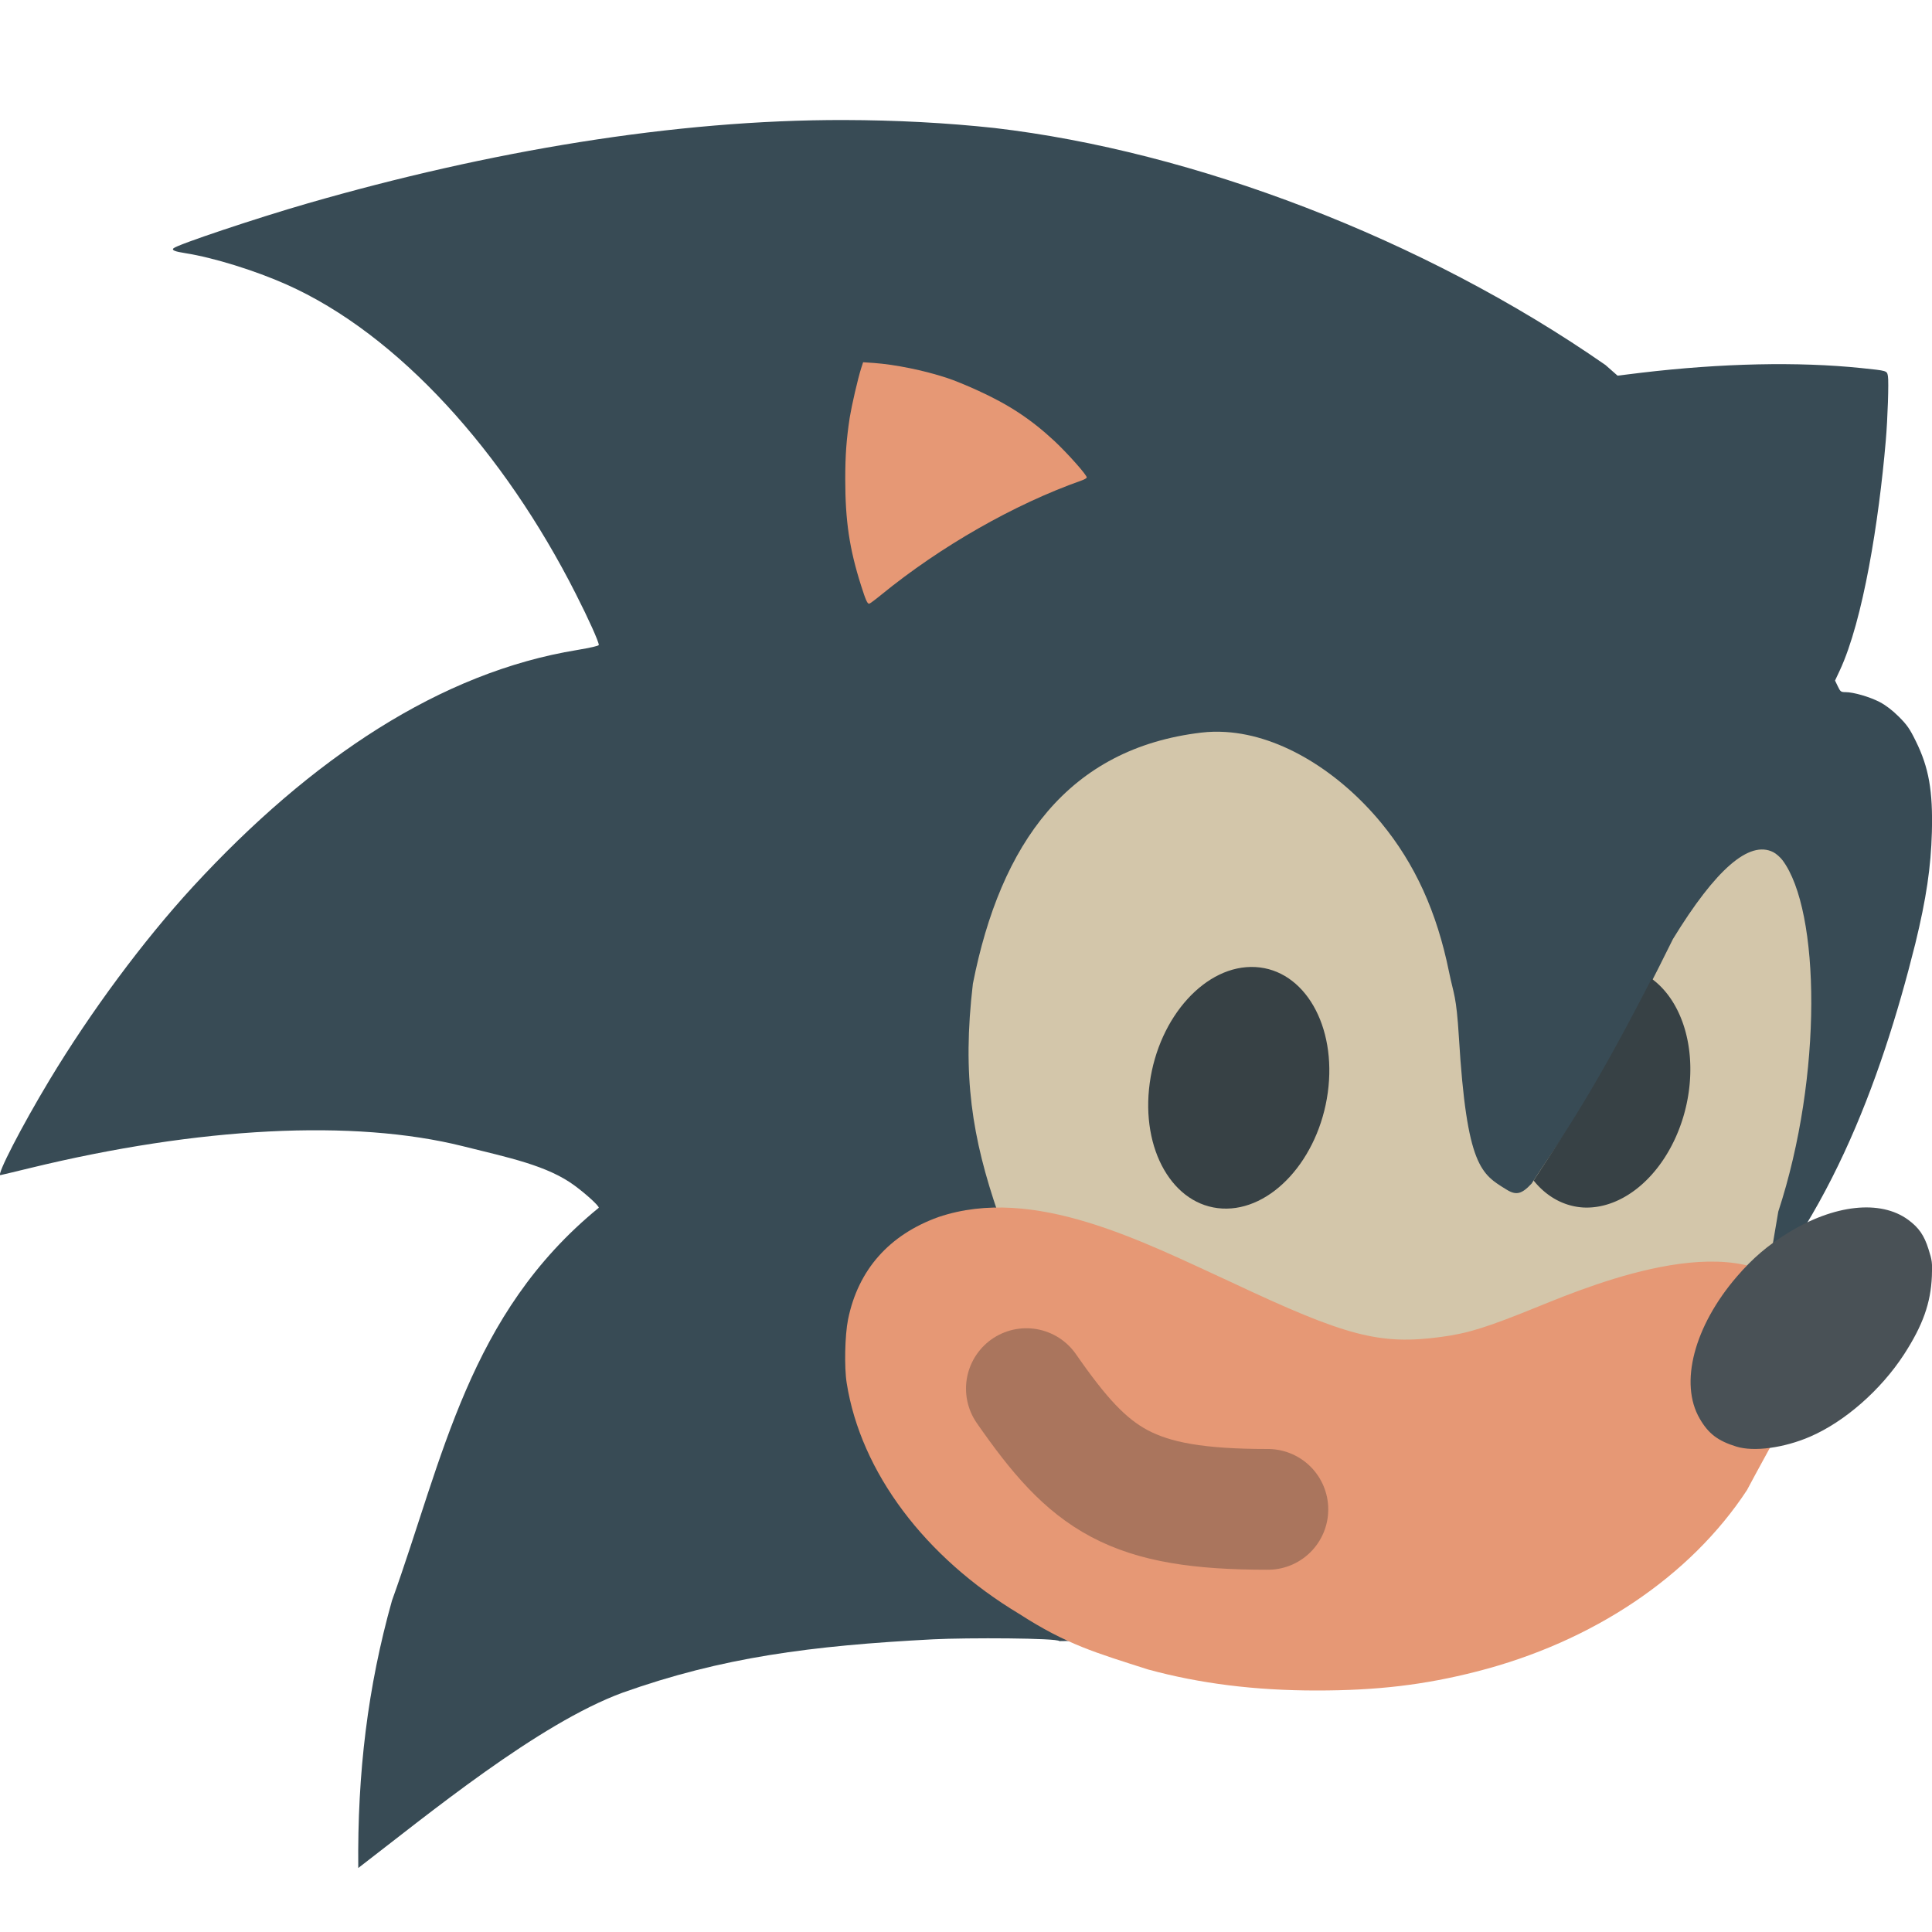<svg xmlns="http://www.w3.org/2000/svg" width="16" height="16" version="1">
 <path style="fill:#384b55" d="M 6.991,0.994 C 5.587,0.991 4.044,1.253 2.549,1.684 2.122,1.807 1.469,2.026 1.437,2.056 c -0.017,0.016 0.01,0.027 0.1,0.041 0.233,0.037 0.574,0.143 0.831,0.257 0.934,0.414 1.808,1.395 2.399,2.561 0.109,0.214 0.192,0.4 0.192,0.426 0,0.008 -0.068,0.023 -0.179,0.042 C 3.651,5.567 2.58,6.277 1.598,7.343 1.187,7.79 0.751,8.378 0.409,8.946 0.178,9.33 -0.029,9.732 0.003,9.732 c 0.002,0 0.112,-0.026 0.243,-0.058 C 1.65,9.332 2.931,9.267 3.832,9.492 4.211,9.587 4.534,9.651 4.762,9.821 4.859,9.893 4.959,9.985 4.959,10.002 3.88,10.883 3.672,12.073 3.246,13.256 3.046,13.968 2.959,14.68 2.967,15.47 3.544,15.027 4.457,14.275 5.156,14.018 5.98,13.725 6.713,13.629 7.729,13.576 8.012,13.562 8.762,13.565 8.773,13.591 11.66,13.569 12.987,12.446 14.245,11.056 c 0.872,-0.859 1.327,-2.08 1.617,-3.242 0.091,-0.374 0.129,-0.633 0.137,-0.922 0.009,-0.342 -0.025,-0.535 -0.133,-0.754 -0.051,-0.104 -0.073,-0.135 -0.141,-0.203 -0.053,-0.053 -0.107,-0.094 -0.158,-0.121 -0.083,-0.043 -0.217,-0.082 -0.283,-0.082 -0.038,0 -0.043,-0.004 -0.064,-0.048 l -0.023,-0.048 0.039,-0.083 c 0.194,-0.416 0.324,-1.238 0.381,-1.901 0.016,-0.183 0.026,-0.493 0.018,-0.537 -0.009,-0.046 -0.003,-0.044 -0.222,-0.067 -0.523,-0.054 -1.156,-0.04 -1.822,0.039 L 13.396,3.111 13.296,3.023 C 11.785,1.972 9.88,1.252 8.236,1.06 7.838,1.017 7.421,0.995 6.991,0.994 Z"/>
 <path style="fill:#d3c6aa" d="m 10.15,6.062 c -0.067,-0.004 -0.134,-0.003 -0.2,0.005 -1.103,0.13 -1.664,0.918 -1.893,2.08 -0.09,0.764 -0.007,1.274 0.211,1.908 0.02,0.059 0.029,0.099 0.023,0.106 -0.006,0.006 -0.044,0.004 -0.101,-0.005 C 8.156,10.15 8.07,10.15 8,10.147 V 11 L 11.668,11.455 14.199,11 l 0.471,-0.63 0.057,-0.336 c 0.37,-1.129 0.347,-2.493 0.035,-2.91 -0.019,-0.025 -0.053,-0.055 -0.077,-0.067 -0.198,-0.1 -0.476,0.141 -0.83,0.719 -0.665,1.344 -0.832,1.502 -1.171,2.026 -0.082,0.088 -0.128,0.099 -0.207,0.05 C 12.268,9.723 12.147,9.666 12.082,8.59 12.06,8.237 12.04,8.243 12,8.048 11.899,7.551 11.718,7.154 11.438,6.814 11.098,6.402 10.619,6.091 10.15,6.062 Z"/>
 <path style="fill:#e69875" d="M 7.148,3 7.132,3.049 C 7.104,3.137 7.054,3.355 7.037,3.458 7.01,3.636 7,3.768 7,3.967 7,4.313 7.034,4.544 7.131,4.849 7.17,4.972 7.183,5 7.198,5 7.203,5 7.249,4.966 7.299,4.925 7.789,4.525 8.4,4.176 8.955,3.98 8.978,3.972 8.998,3.961 9,3.955 9.006,3.939 8.84,3.753 8.732,3.652 8.536,3.47 8.354,3.351 8.1,3.235 8.009,3.193 7.891,3.145 7.84,3.129 7.647,3.066 7.414,3.019 7.238,3.006 Z"/>
 <path style="fill:#e69875" d="m 8.546,11.093 c 0.152,8e-4 0.225,0.048 0.344,0.226 0.195,0.29 0.397,0.484 0.661,0.633 0.21,0.118 0.45,0.189 0.685,0.2 0.078,0.004 0.156,0.015 0.202,0.028 0.064,0.019 0.083,0.03 0.141,0.088 0.056,0.056 0.07,0.078 0.089,0.139 0.012,0.04 0.022,0.091 0.022,0.113 0,0.022 -0.01,0.073 -0.022,0.113 -0.019,0.061 -0.033,0.083 -0.089,0.139 -0.056,0.056 -0.078,0.07 -0.139,0.089 -0.069,0.021 -0.187,0.028 -0.29,0.015 C 9.897,12.846 9.806,12.827 9.615,12.765 9.252,12.646 8.934,12.45 8.651,12.169 8.461,11.98 8.243,11.687 8.203,11.566 8.145,11.393 8.223,11.209 8.388,11.128 8.452,11.097 8.47,11.092 8.546,11.093 Z"/>
 <path style="fill:#e69875" d="m 8.7,13.522 c 0.005,4.19e-4 0.012,8e-4 0.016,0.001 0.051,0.005 0.113,0.009 0.156,0.011 -0.026,-0.002 -0.059,-0.004 -0.1,-0.008 -0.02,-0.002 -0.045,-0.003 -0.073,-0.005 z"/>
 <path style="fill:#e69875" d="m 7.772,10.079 c -0.409,0.147 -0.666,0.438 -0.749,0.849 -0.026,0.129 -0.032,0.396 -0.011,0.526 0.117,0.739 0.649,1.444 1.431,1.913 0.391,0.252 0.628,0.319 1.065,0.459 0.43,0.117 0.886,0.174 1.395,0.174 0.499,3.21e-4 0.892,-0.046 1.326,-0.157 0.961,-0.245 1.769,-0.787 2.239,-1.503 0.339,-0.641 0.713,-1.187 0.434,-1.58 -0.45,-0.635 -1.68,-0.136 -2.157,0.058 -0.43,0.175 -0.586,0.224 -0.811,0.254 -0.507,0.068 -0.783,-0.004 -1.734,-0.452 C 9.46,10.281 8.563,9.812 7.772,10.079 Z"/>
 <path style="fill:#495156" d="m 14.38,11.98 c -0.153,-0.047 -0.232,-0.107 -0.304,-0.232 -0.17,-0.292 -0.046,-0.765 0.308,-1.176 0.132,-0.153 0.255,-0.258 0.422,-0.361 0.383,-0.236 0.767,-0.278 0.997,-0.109 0.088,0.065 0.132,0.128 0.168,0.243 0.03,0.094 0.032,0.11 0.028,0.223 -0.009,0.223 -0.075,0.408 -0.231,0.649 -0.192,0.295 -0.491,0.557 -0.778,0.681 -0.215,0.093 -0.465,0.127 -0.61,0.082 z"/>
 <ellipse style="fill:#374145" cx="11.422" cy="8.468" rx=".738" ry="1.009" transform="matrix(0.999,0.054,-0.136,0.991,0,0)"/>
 <path style="opacity:0.3;fill:none;stroke:#1e2326;stroke-linecap:round" d="m 8.5,11.5 c 0.53,0.762 0.857,1 2,1"/>
 <path style="fill:#374145" d="M 13.678 8.105 C 13.205 9.026 12.986 9.339 12.701 9.777 A 0.733 1.013 13.175 0 0 13.113 10 A 0.733 1.013 13.175 0 0 13.986 9.039 A 0.733 1.013 13.175 0 0 13.678 8.105 z"/>
</svg>
